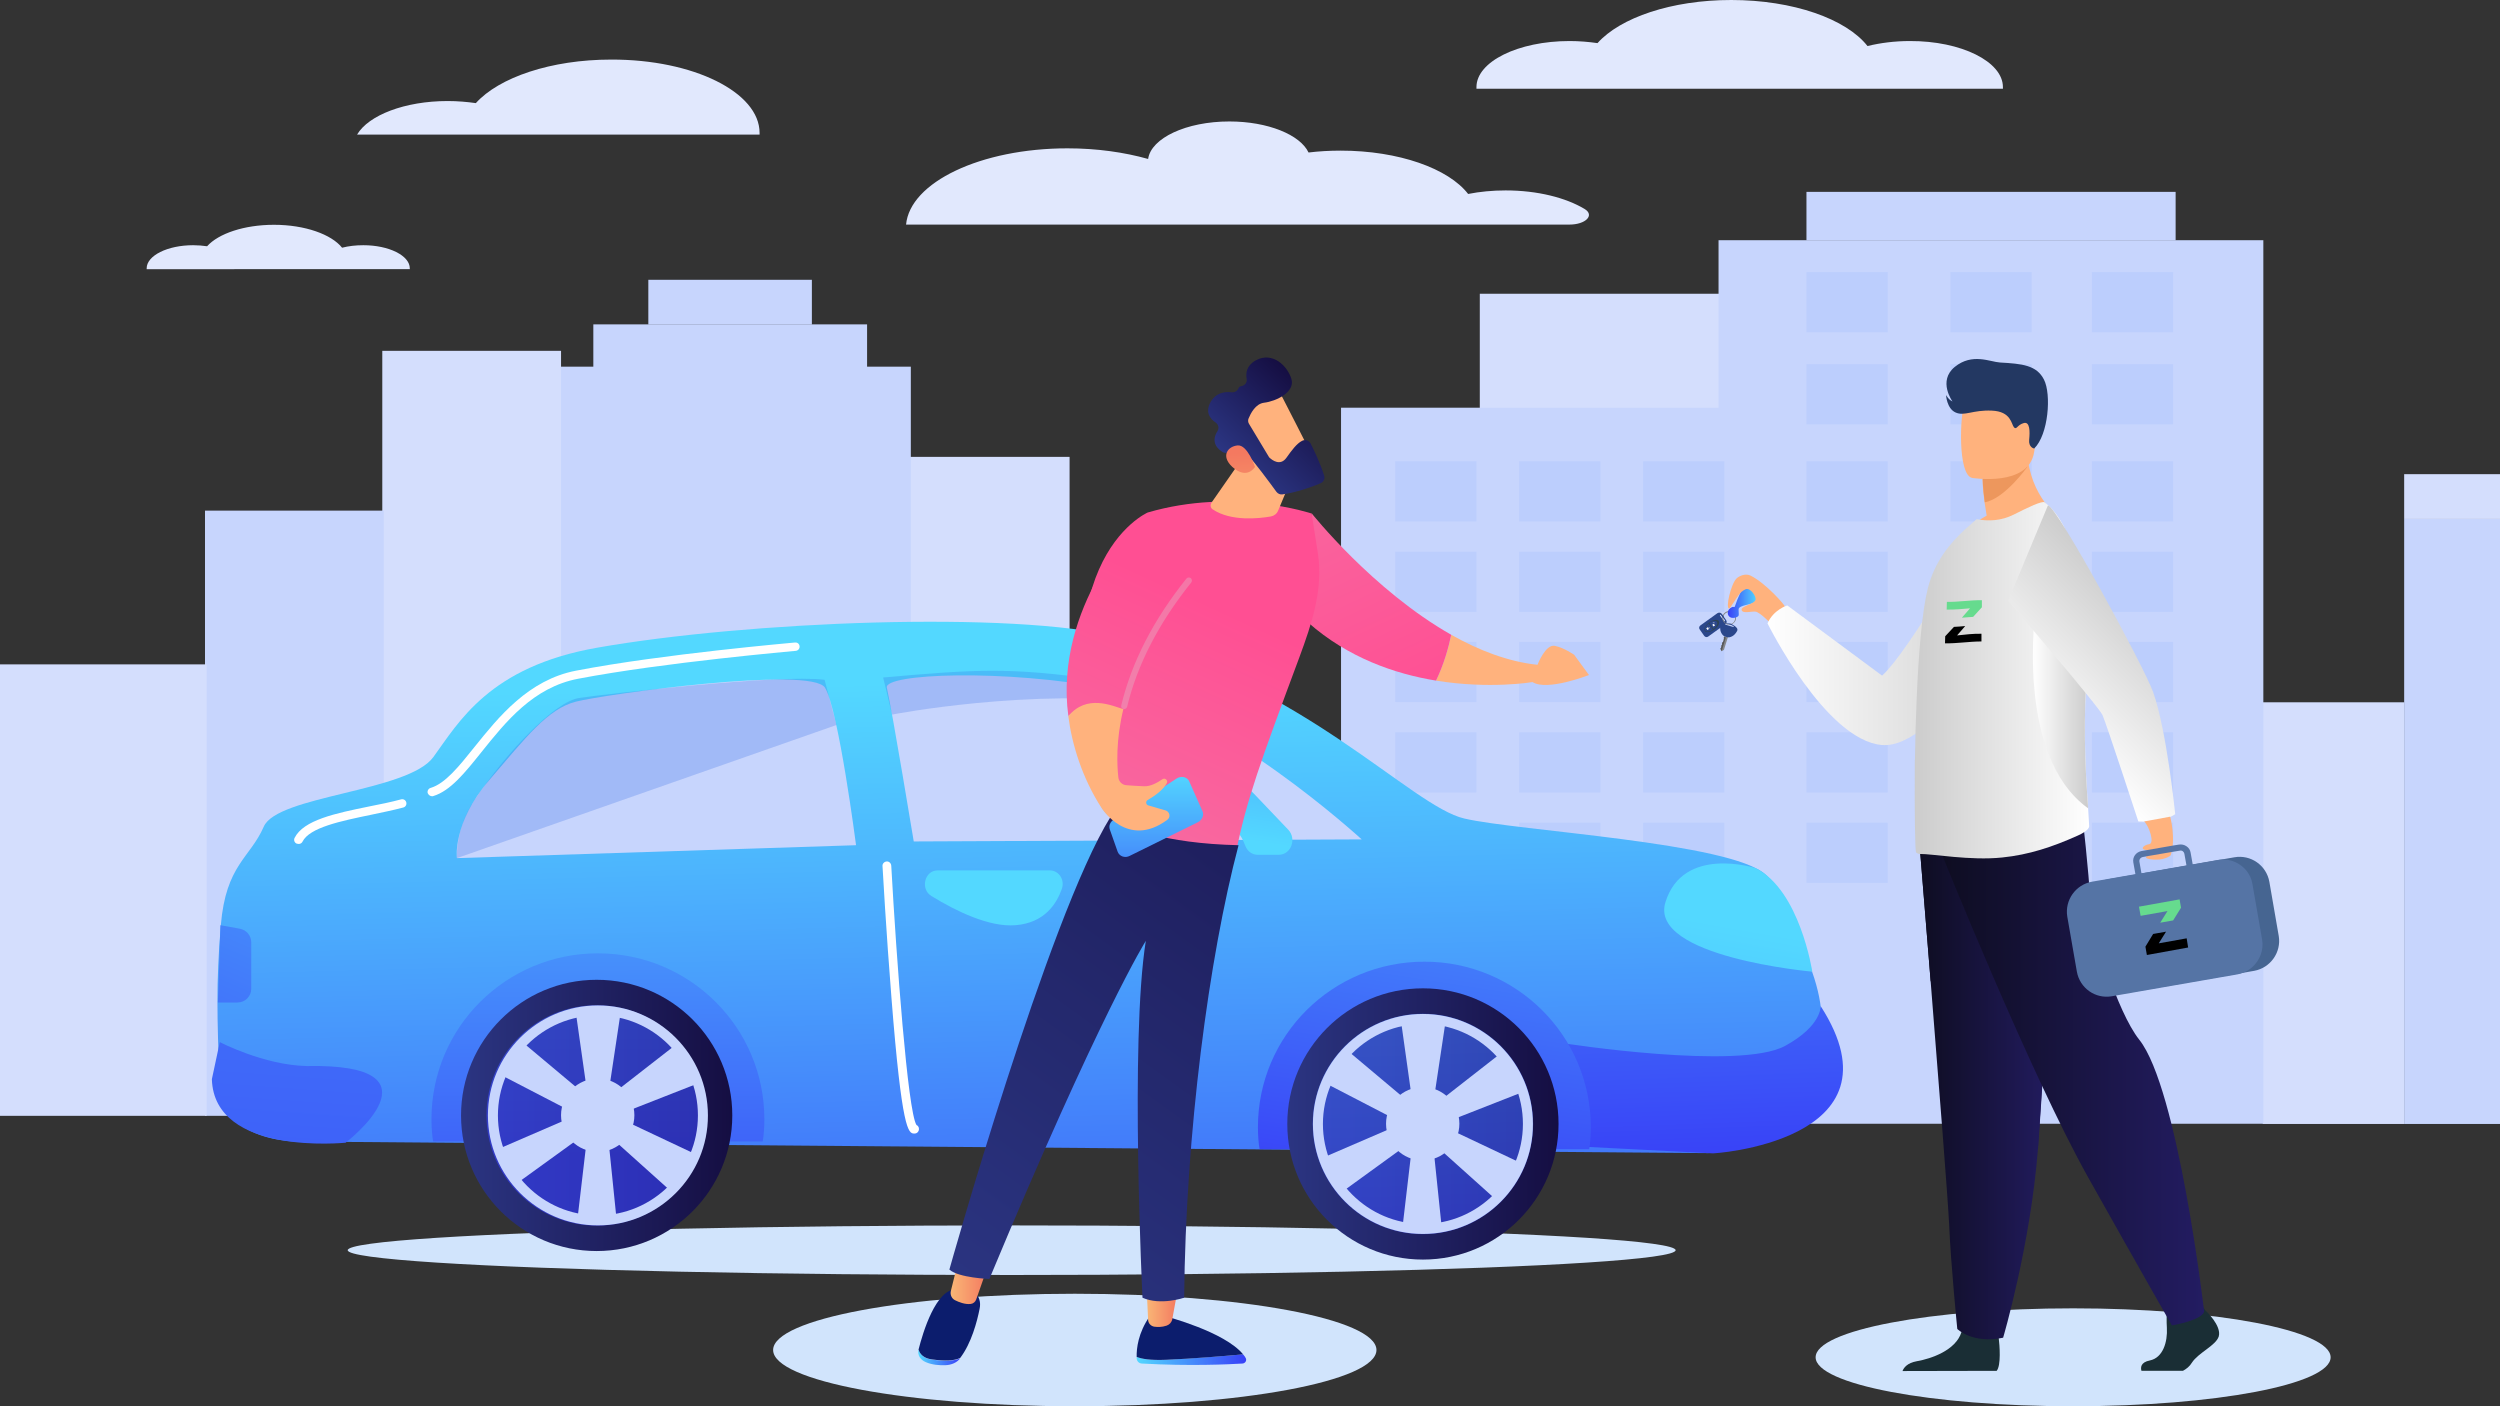 <?xml version="1.0" encoding="utf-8"?>
<!-- Generator: Adobe Illustrator 23.0.5, SVG Export Plug-In . SVG Version: 6.00 Build 0)  -->
<svg version="1.1" id="Layer_1" xmlns="http://www.w3.org/2000/svg" xmlns:xlink="http://www.w3.org/1999/xlink" x="0px" y="0px"
	 viewBox="0 0 1200 675" style="enable-background:new 0 0 1200 675;" xml:space="preserve">
<rect x="0" y="0" width="1200" height="675" fill="#333333" stroke="none"/>
<style type="text/css">
	.st0{fill:#D5E7F7;}
	.st1{fill:#C4D9ED;}
	.st2{fill:#ADC9E0;}
	.st3{fill:#1C2948;}
	.st4{fill:#163560;}
	.st5{fill:#739AF0;}
	.st6{fill:url(#SVGID_1_);}
	.st7{fill:url(#SVGID_2_);}
	.st8{fill:#4A82D3;}
	.st9{fill:#2D3A62;}
	.st10{fill:#98BDF4;}
	.st11{fill:#2B478B;}
	.st12{fill:#233862;}
	.st13{fill:#AB7041;}
	.st14{fill:#9C5F33;}
	.st15{fill:url(#SVGID_3_);}
	.st16{fill:url(#SVGID_4_);}
	.st17{fill:url(#SVGID_5_);}
	.st18{fill:#6793E7;}
	.st19{fill:url(#SVGID_6_);}
	.st20{fill:#1F3341;}
	.st21{fill:#2D4454;}
	.st22{fill:#122633;}
	.st23{fill:#FFFFFF;}
	.st24{fill:#85878A;}
	.st25{fill:#555658;}
	.st26{fill:#808184;}
	.st27{fill:url(#SVGID_7_);}
	.st28{fill:#1A2E35;}
	.st29{fill:url(#SVGID_8_);}
	.st30{fill:url(#SVGID_9_);}
	.st31{fill:url(#SVGID_10_);}
	.st32{fill:#FFB27D;}
	.st33{fill:url(#SVGID_11_);}
	.st34{fill:#ED975D;}
	.st35{fill:url(#SVGID_12_);}
	.st36{fill:url(#SVGID_13_);}
	.st37{fill:url(#SVGID_14_);}
	.st38{fill:#466591;}
	.st39{fill:#5574A5;}
	.st40{fill:#66DB8E;}
	.st41{fill:#E9F4FF;}
	.st42{opacity:0.5;}
	.st43{fill:#A8CCFF;}
	.st44{fill:#FF912B;}
	.st45{fill:#1B294B;}
	.st46{fill:#145DEF;}
	.st47{fill:#2A3967;}
	.st48{fill:#D1E4FC;}
	.st49{fill:#25468F;}
	.st50{fill:#CDE3FF;}
	.st51{fill:#A5D2FF;}
	.st52{fill:#214D9A;}
	.st53{fill:#C8DFFD;}
	.st54{fill:#7798F8;}
	.st55{fill:#DAE6FF;}
	.st56{fill:#FFAE73;}
	.st57{fill:#1E3865;}
	.st58{fill:url(#SVGID_15_);}
	.st59{fill:url(#SVGID_16_);}
	.st60{fill:url(#SVGID_17_);}
	.st61{fill:#F9924F;}
	.st62{fill:url(#SVGID_18_);}
	.st63{fill:url(#SVGID_19_);}
	.st64{fill:url(#SVGID_20_);}
	.st65{fill:#2D3554;}
	.st66{opacity:0.4;}
	.st67{fill-rule:evenodd;clip-rule:evenodd;fill:#DEECFC;}
	.st68{fill-rule:evenodd;clip-rule:evenodd;fill:#455563;}
	.st69{fill-rule:evenodd;clip-rule:evenodd;fill:#566578;}
	.st70{fill-rule:evenodd;clip-rule:evenodd;fill:#AEC6CE;}
	.st71{fill-rule:evenodd;clip-rule:evenodd;fill:#91B1BD;}
	.st72{fill-rule:evenodd;clip-rule:evenodd;fill:#EAEEF0;}
	.st73{fill-rule:evenodd;clip-rule:evenodd;fill:#D3E1E7;}
	.st74{fill-rule:evenodd;clip-rule:evenodd;fill:#1483EF;}
	.st75{fill-rule:evenodd;clip-rule:evenodd;fill:#145DEF;}
	.st76{fill-rule:evenodd;clip-rule:evenodd;fill:#47A4AD;}
	.st77{fill-rule:evenodd;clip-rule:evenodd;fill:#EDE5D4;}
	.st78{fill-rule:evenodd;clip-rule:evenodd;fill:#FFFFFF;}
	.st79{fill-rule:evenodd;clip-rule:evenodd;fill:#C8DBE3;}
	.st80{fill-rule:evenodd;clip-rule:evenodd;fill:#145DC3;}
	.st81{fill-rule:evenodd;clip-rule:evenodd;fill:#D9D8D4;}
	.st82{fill-rule:evenodd;clip-rule:evenodd;fill:#E4EBED;}
	.st83{fill-rule:evenodd;clip-rule:evenodd;fill:#6EB7BF;}
	.st84{fill:#1483EF;}
	.st85{fill:#BACFE2;}
	.st86{fill-rule:evenodd;clip-rule:evenodd;fill:#EE9C94;}
	.st87{fill-rule:evenodd;clip-rule:evenodd;fill:#F9BCAF;}
	.st88{fill-rule:evenodd;clip-rule:evenodd;fill:#F6A399;}
	.st89{fill-rule:evenodd;clip-rule:evenodd;fill:#2F1210;}
	.st90{fill-rule:evenodd;clip-rule:evenodd;fill:#ED7660;}
	.st91{fill-rule:evenodd;clip-rule:evenodd;fill:#D33727;}
	.st92{fill-rule:evenodd;clip-rule:evenodd;fill:#A72423;}
	.st93{fill-rule:evenodd;clip-rule:evenodd;fill:#EEB51D;}
	.st94{fill-rule:evenodd;clip-rule:evenodd;fill:#E9938B;}
	.st95{fill-rule:evenodd;clip-rule:evenodd;fill:#2C6F9A;}
	.st96{fill-rule:evenodd;clip-rule:evenodd;fill:#3E7FA9;}
	.st97{fill-rule:evenodd;clip-rule:evenodd;fill:#59C6DB;}
	.st98{fill-rule:evenodd;clip-rule:evenodd;fill:#609DD4;}
	.st99{fill-rule:evenodd;clip-rule:evenodd;fill:#4685B9;}
	.st100{fill-rule:evenodd;clip-rule:evenodd;fill:#CCA440;}
	.st101{fill-rule:evenodd;clip-rule:evenodd;fill:#CC4B27;}
	.st102{fill-rule:evenodd;clip-rule:evenodd;fill:#F3763E;}
	.st103{fill-rule:evenodd;clip-rule:evenodd;fill:#E08077;}
	.st104{fill-rule:evenodd;clip-rule:evenodd;fill:#4F96D1;}
	.st105{fill-rule:evenodd;clip-rule:evenodd;fill:#DFB847;}
	.st106{fill-rule:evenodd;clip-rule:evenodd;fill:#CA2E27;}
	.st107{fill-rule:evenodd;clip-rule:evenodd;fill:#0B0E10;}
	.st108{fill-rule:evenodd;clip-rule:evenodd;fill:#5E5E5E;}
	.st109{fill-rule:evenodd;clip-rule:evenodd;fill:#1B2729;}
	.st110{fill-rule:evenodd;clip-rule:evenodd;fill:#232E30;}
	.st111{fill-rule:evenodd;clip-rule:evenodd;fill:#D4D2D1;}
	.st112{fill-rule:evenodd;clip-rule:evenodd;fill:#F3E8E7;}
	.st113{fill-rule:evenodd;clip-rule:evenodd;fill:#2B3A3A;}
	.st114{fill-rule:evenodd;clip-rule:evenodd;fill:#A29899;}
	.st115{fill:#331410;}
	.st116{fill:#ED7660;}
	.st117{fill-rule:evenodd;clip-rule:evenodd;fill:#3B150E;}
	.st118{fill-rule:evenodd;clip-rule:evenodd;fill:#543119;}
	.st119{fill-rule:evenodd;clip-rule:evenodd;fill:#2A2B2B;}
	.st120{opacity:0.1;}
	.st121{fill:#DFEDFF;}
	.st122{fill:#F6FBFF;}
	.st123{fill:#161616;}
	.st124{fill:#3F4040;}
	.st125{fill:#383838;}
	.st126{fill:#DAD9DA;}
	.st127{fill:#333333;}
	.st128{fill:#C7D5FD;}
	.st129{fill:#A2C1F4;}
	.st130{fill:#7B2718;}
	.st131{fill:#E5E5E4;}
	.st132{fill:#712418;}
	.st133{fill:url(#SVGID_21_);}
	.st134{fill:url(#SVGID_22_);}
	.st135{fill:url(#SVGID_23_);}
	.st136{fill:#FABFA4;}
	.st137{fill:#F4E5CD;}
	.st138{fill:#C78976;}
	.st139{fill:#2A2B2A;}
	.st140{fill:url(#SVGID_24_);}
	.st141{fill:url(#SVGID_25_);}
	.st142{fill:url(#SVGID_26_);}
	.st143{fill:url(#SVGID_27_);}
	.st144{fill:url(#SVGID_28_);}
	.st145{fill:url(#SVGID_29_);}
	.st146{fill:url(#SVGID_30_);}
	.st147{fill:url(#SVGID_31_);}
	.st148{fill:url(#SVGID_32_);}
	.st149{fill:url(#SVGID_33_);}
	.st150{fill:url(#SVGID_34_);}
	.st151{fill:url(#SVGID_35_);}
	.st152{fill:url(#SVGID_36_);}
	.st153{fill:#D4DEFD;}
	.st154{fill:#BCCEFD;}
	.st155{fill:#E1E8FD;}
	.st156{fill:url(#SVGID_37_);}
	.st157{fill:url(#SVGID_38_);}
	.st158{fill:url(#SVGID_39_);}
	.st159{opacity:0.25;fill:url(#SVGID_40_);}
	.st160{opacity:0.25;fill:url(#SVGID_41_);}
	.st161{fill:url(#SVGID_42_);}
	.st162{fill:url(#SVGID_43_);}
	.st163{fill:url(#SVGID_44_);}
	.st164{opacity:0.61;fill:url(#SVGID_45_);}
	.st165{fill:url(#SVGID_46_);}
	.st166{fill:url(#SVGID_47_);}
	.st167{opacity:0.61;fill:url(#SVGID_48_);}
	.st168{fill:url(#SVGID_49_);}
	.st169{fill:url(#SVGID_50_);}
	.st170{fill:url(#SVGID_51_);}
	.st171{fill:url(#SVGID_52_);}
	.st172{fill:url(#SVGID_53_);}
	.st173{fill:url(#SVGID_54_);}
	.st174{fill:url(#SVGID_55_);}
	.st175{fill:url(#SVGID_56_);}
	.st176{fill:#0C1D6D;}
	.st177{fill:url(#SVGID_57_);}
	.st178{fill:url(#SVGID_58_);}
	.st179{fill:url(#SVGID_59_);}
	.st180{fill:url(#SVGID_60_);}
	.st181{fill:url(#SVGID_61_);}
	.st182{fill:url(#SVGID_62_);}
	.st183{fill:url(#SVGID_63_);}
	.st184{fill:url(#SVGID_64_);}
	.st185{fill:url(#SVGID_65_);}
	.st186{fill:url(#SVGID_66_);}
	.st187{fill:url(#SVGID_67_);}
	.st188{fill:url(#SVGID_68_);}
	.st189{fill:url(#SVGID_69_);}
	.st190{fill:url(#SVGID_70_);}
	.st191{fill:url(#SVGID_71_);}
</style>
<g>
	<ellipse class="st48" cx="485.6" cy="600.1" rx="318.7" ry="11.9"/>
	<g>
		<rect x="356.5" y="219.3" class="st153" width="156.9" height="316.3"/>
		<g>
			<rect x="263.7" y="176" class="st128" width="173.5" height="359.6"/>
			<rect x="284.8" y="155.7" class="st128" width="131.4" height="21.5"/>
			<rect x="311.2" y="134.3" class="st128" width="78.5" height="21.5"/>
		</g>
		<rect x="183.5" y="168.4" class="st153" width="85.8" height="367.1"/>
		<rect x="98.4" y="245.1" class="st128" width="85.8" height="290.5"/>
		<rect x="0" y="318.9" class="st153" width="99.2" height="216.7"/>
		<g>
			<rect x="710.3" y="141" class="st153" width="207.8" height="375.9"/>
			<rect x="1086.1" y="337.1" class="st153" width="68" height="202.4"/>
			<rect x="1154" y="249.1" class="st128" width="46" height="290.4"/>
			<rect x="643.7" y="195.7" class="st128" width="186.9" height="343.8"/>
			<rect x="824.9" y="115.3" class="st128" width="261.5" height="424.1"/>
			<g>
				<g>
					<rect x="669.7" y="221.4" class="st154" width="39" height="28.9"/>
					<rect x="729.2" y="221.4" class="st154" width="39" height="28.9"/>
					<rect x="788.7" y="221.4" class="st154" width="39" height="28.9"/>
				</g>
				<g>
					<rect x="669.7" y="264.8" class="st154" width="39" height="28.9"/>
					<rect x="729.2" y="264.8" class="st154" width="39" height="28.9"/>
					<rect x="788.7" y="264.8" class="st154" width="39" height="28.9"/>
				</g>
				<g>
					<rect x="669.7" y="308.1" class="st154" width="39" height="28.9"/>
					<rect x="729.2" y="308.1" class="st154" width="39" height="28.9"/>
					<rect x="788.7" y="308.1" class="st154" width="39" height="28.9"/>
				</g>
				<g>
					<rect x="669.7" y="351.5" class="st154" width="39" height="28.9"/>
					<rect x="729.2" y="351.5" class="st154" width="39" height="28.9"/>
					<rect x="788.7" y="351.5" class="st154" width="39" height="28.9"/>
				</g>
				<g>
					<rect x="669.7" y="394.9" class="st154" width="39" height="28.9"/>
					<rect x="729.2" y="394.9" class="st154" width="39" height="28.9"/>
					<rect x="788.7" y="394.9" class="st154" width="39" height="28.9"/>
				</g>
			</g>
			<g>
				<g>
					<rect x="867.1" y="221.4" class="st154" width="39" height="28.9"/>
					<rect x="936.2" y="221.4" class="st154" width="39" height="28.9"/>
					<rect x="1004.1" y="221.4" class="st154" width="39" height="28.9"/>
				</g>
				<g>
					<rect x="867.1" y="174.8" class="st154" width="39" height="28.9"/>
					<rect x="936.2" y="174.8" class="st154" width="39" height="28.9"/>
					<rect x="1004.1" y="174.8" class="st154" width="39" height="28.9"/>
				</g>
				<g>
					<rect x="867.1" y="130.6" class="st154" width="39" height="28.9"/>
					<rect x="936.2" y="130.6" class="st154" width="39" height="28.9"/>
					<rect x="1004.1" y="130.6" class="st154" width="39" height="28.9"/>
				</g>
				<g>
					<rect x="867.1" y="264.8" class="st154" width="39" height="28.9"/>
					<rect x="936.2" y="264.8" class="st154" width="39" height="28.9"/>
					<rect x="1004.1" y="264.8" class="st154" width="39" height="28.9"/>
				</g>
				<g>
					<rect x="867.1" y="308.1" class="st154" width="39" height="28.9"/>
					<rect x="936.2" y="308.1" class="st154" width="39" height="28.9"/>
					<rect x="1004.1" y="308.1" class="st154" width="39" height="28.9"/>
				</g>
				<g>
					<rect x="867.1" y="351.5" class="st154" width="39" height="28.9"/>
					<rect x="936.2" y="351.5" class="st154" width="39" height="28.9"/>
					<rect x="1004.1" y="351.5" class="st154" width="39" height="28.9"/>
				</g>
				<g>
					<rect x="867.1" y="394.9" class="st154" width="39" height="28.9"/>
					<rect x="936.2" y="394.9" class="st154" width="39" height="28.9"/>
					<rect x="1004.1" y="394.9" class="st154" width="39" height="28.9"/>
				</g>
			</g>
			<rect x="1154" y="227.6" class="st153" width="46" height="21.5"/>
			<rect x="867.1" y="92.1" class="st128" width="177.2" height="23.3"/>
		</g>
		<path class="st155" d="M434.9,107.9c1.8-20.4,35.9-36.7,77.5-36.7c14.1,0,27.3,1.9,38.7,5.1l0,0c1.4-10,18.3-18,39-18
			c18.5,0,34,6.4,38,14.9l0,0c4.9-0.6,10.1-0.9,15.4-0.9c27.9,0,51.8,8.6,61.2,20.8c5.6-1.1,11.6-1.7,18-1.7
			c15.3,0,28.9,3.5,37.9,8.9c5,3,0.5,7.5-7.3,7.5H434.9z"/>
		<path class="st155" d="M364.6,63.8c0,0.3,0,0.6,0,0.8H171.4c5.5-9.3,22.9-16.1,43.5-16.1c4.7,0,9.3,0.4,13.5,1
			c11.1-12.3,36-20.9,65-20.9C332.8,28.5,364.6,44.3,364.6,63.8z"/>
		<path class="st155" d="M196.7,128.8c0,0.1,0,0.3,0,0.4H70.4c0-0.1,0-0.3,0-0.4c0-6.1,10-11.1,22.3-11.1c2.3,0,4.6,0.2,6.7,0.5
			c5.5-6.1,17.8-10.3,32.1-10.3c14.9,0,27.6,4.6,32.7,11c3.1-0.8,6.5-1.2,10.2-1.2C186.7,117.7,196.7,122.7,196.7,128.8z"/>
		<path class="st155" d="M961.4,41.8c0,0.3,0,0.6,0,0.8H708.7c0-0.3,0-0.6,0-0.8c0-12.2,20-22.1,44.7-22.1c4.7,0,9.2,0.4,13.4,1
			C777.7,8.5,802.3,0,831,0c29.7,0,55.2,9.1,65.4,22.1c6.1-1.5,13-2.4,20.3-2.4C941.4,19.6,961.4,29.6,961.4,41.8z"/>
	</g>
	<g>
		<g>
			<g>
				<linearGradient id="SVGID_1_" gradientUnits="userSpaceOnUse" x1="485.349" y1="326.386" x2="494.772" y2="699.516">
					<stop  offset="0" style="stop-color:#53D8FF"/>
					<stop  offset="1" style="stop-color:#3840F7"/>
				</linearGradient>
				<path class="st6" d="M537.1,305.8c88.4,22.1,140.2,81.2,165.8,87.1c25.6,6,128,11.4,144.7,27c16.7,15.5,0.7,26.5,22.2,46.5
					c23.8,67-49.8,87.1-49.8,87.1L151.4,548c0,0-45.1,4.1-46.1-28.2c-1-32.2-1.7-46.7,0.7-75.7c2.4-29,14.1-32.3,20.6-47.3
					c6.5-15,69.2-16.7,81.4-33.4c12.2-16.7,26.8-43.4,78.6-52.5C358.1,298.3,485.9,293,537.1,305.8z"/>
				<linearGradient id="SVGID_2_" gradientUnits="userSpaceOnUse" x1="190.153" y1="-137.424" x2="126.331" y2="746.514">
					<stop  offset="0" style="stop-color:#53D8FF"/>
					<stop  offset="1" style="stop-color:#3840F7"/>
				</linearGradient>
				<path class="st7" d="M101.7,518c1.1,37,63.9,30.5,64.2,30.5c0,0,49.9-38.2-18.8-36.8c-20.6-0.5-41.6-11.5-41.6-11.5L101.7,518z"
					/>
				<linearGradient id="SVGID_3_" gradientUnits="userSpaceOnUse" x1="805.734" y1="222.592" x2="818.453" y2="560.372">
					<stop  offset="0" style="stop-color:#53D8FF"/>
					<stop  offset="1" style="stop-color:#3840F7"/>
				</linearGradient>
				<path class="st15" d="M873.9,482.9c0,0,0.7,9.4-17,19.1c-21.9,12-106.8-1.3-106.8-1.3v49.2l71.8,3.7
					C820.2,554,916.1,548.4,873.9,482.9z"/>
				<path class="st128" d="M219.3,411.9c0,0-2.2-16.8,15.5-37.4c17.7-20.6,28-34.2,41.6-37.7c13.6-3.5,113-17.3,119.6-6.7
					c6.5,10.6,14.9,75.6,14.9,75.6L219.3,411.9z"/>
				
					<linearGradient id="SVGID_4_" gradientUnits="userSpaceOnUse" x1="-3911.709" y1="-1276.903" x2="-4068.05" y2="-814.263" gradientTransform="matrix(0.999 -3.670000e-02 3.670000e-02 0.999 4618.093 325.679)">
					<stop  offset="0" style="stop-color:#5AB6FF"/>
					<stop  offset="1" style="stop-color:#2F68E3"/>
				</linearGradient>
				<path style="opacity:0.25;fill:url(#SVGID_4_);" d="M278.2,335c11.1-1.7,95.7-11.5,117.6-8.7l5.7,21.7l-182.2,63.9
					c0,0-0.9-13.8,8.2-27.5C242.7,361.5,266.5,336.4,278.2,335z"/>
				<path class="st128" d="M425.7,330.1c2.8,12.6,12.9,73.8,12.9,73.8l215-1c0,0-67.8-62.3-119.9-72.1
					C481.6,320.8,423.9,323.4,425.7,330.1z"/>
				
					<linearGradient id="SVGID_5_" gradientUnits="userSpaceOnUse" x1="-3760.686" y1="-1225.867" x2="-3917.026" y2="-763.229" gradientTransform="matrix(0.999 -3.670000e-02 3.670000e-02 0.999 4618.093 325.679)">
					<stop  offset="0" style="stop-color:#5AB6FF"/>
					<stop  offset="1" style="stop-color:#2F68E3"/>
				</linearGradient>
				<path style="opacity:0.25;fill:url(#SVGID_5_);" d="M526.4,326.1c-42.4-5.9-58-4.8-102.5-0.9l4.3,17.8c0,0,66.2-13,127.9-5.5
					C556.1,337.5,540.2,328,526.4,326.1z"/>
				<linearGradient id="SVGID_6_" gradientUnits="userSpaceOnUse" x1="835.349" y1="445.033" x2="759.03" y2="874.678">
					<stop  offset="0" style="stop-color:#53D8FF"/>
					<stop  offset="1" style="stop-color:#3840F7"/>
				</linearGradient>
				<path class="st19" d="M842.7,416.7c0,0-34.8-11.2-43.3,16.4c-8.1,26.3,70.5,33.3,70.5,33.3S864,427.4,842.7,416.7z"/>
				<path class="st23" d="M207.4,382.2c0.2,0,0.4,0,0.6-0.1c8.2-2.5,15.1-11.1,23.1-21.1c11.7-14.6,24.9-31.1,46.4-35.2
					c41.3-7.9,103.9-13.3,104.5-13.4c1.1-0.1,1.9-1.1,1.8-2.2c-0.1-1.1-1-1.9-2.2-1.8c-0.6,0.1-63.5,5.5-105,13.5
					c-23,4.4-37.3,22.3-48.8,36.6c-7.6,9.5-14.1,17.6-21.1,19.7c-1.1,0.3-1.7,1.5-1.4,2.5C205.7,381.6,206.5,382.2,207.4,382.2z"/>
				<path class="st23" d="M143.4,405.1c0.7,0,1.5-0.4,1.8-1.1c3.4-6.8,18.4-9.9,32.9-12.9c5.2-1.1,10.6-2.2,15.5-3.5
					c1.1-0.3,1.7-1.4,1.4-2.5c-0.3-1.1-1.4-1.7-2.5-1.4c-4.8,1.3-10.2,2.4-15.3,3.4c-16.2,3.3-31.5,6.5-35.8,15.1
					c-0.5,1-0.1,2.2,0.9,2.7C142.7,405,143.1,405.1,143.4,405.1z"/>
				<g>
					<path class="st23" d="M438.8,544.1c0.1,0,0.1,0,0.2,0c1.2,0,2.1-1,2.1-2.2c0-0.9-0.5-1.6-1.2-1.9c-4.2-6.7-9.6-79.6-12.1-124.5
						c-0.1-1.2-1.1-2.1-2.2-2c-1.2,0.1-2.1,1.1-2,2.2c0,0.3,1.8,32,4.3,63.3C432.9,542.6,436,544.1,438.8,544.1z"/>
				</g>
				<linearGradient id="SVGID_7_" gradientUnits="userSpaceOnUse" x1="286.487" y1="309.261" x2="287.21" y2="624.554">
					<stop  offset="0" style="stop-color:#53D8FF"/>
					<stop  offset="1" style="stop-color:#3840F7"/>
				</linearGradient>
				<path class="st27" d="M366.1,547.9c0.5-2.8,0.8-6.9,0.8-10.6c0-44.1-35.8-79.7-79.9-79.7s-79.9,35.5-79.9,79.7
					c0,3.7,0.3,7.8,0.8,10.6H366.1z"/>
				<g>
					<linearGradient id="SVGID_8_" gradientUnits="userSpaceOnUse" x1="221.3" y1="535.352" x2="351.48" y2="535.352">
						<stop  offset="0" style="stop-color:#2B3582"/>
						<stop  offset="1" style="stop-color:#150E42"/>
					</linearGradient>
					<circle class="st29" cx="286.4" cy="535.4" r="65.1"/>
					<linearGradient id="SVGID_9_" gradientUnits="userSpaceOnUse" x1="286.39" y1="97.364" x2="286.39" y2="555.343">
						<stop  offset="0" style="stop-color:#53D8FF"/>
						<stop  offset="1" style="stop-color:#3840F7"/>
					</linearGradient>
					<circle style="opacity:0.61;fill:url(#SVGID_9_);" cx="286.4" cy="535.4" r="52.9"/>
				</g>
				<linearGradient id="SVGID_10_" gradientUnits="userSpaceOnUse" x1="724.897" y1="275.225" x2="677.784" y2="578.63">
					<stop  offset="0" style="stop-color:#53D8FF"/>
					<stop  offset="1" style="stop-color:#3840F7"/>
				</linearGradient>
				<path class="st31" d="M762.8,551.6c0.5-2.8,0.8-6.7,0.8-10.4c0-44.1-35.8-79.6-79.9-79.6s-79.9,35.4-79.9,79.5
					c0,3.7,0.3,7.7,0.8,10.5H762.8z"/>
				<g>
					<linearGradient id="SVGID_11_" gradientUnits="userSpaceOnUse" x1="617.943" y1="539.486" x2="748.123" y2="539.486">
						<stop  offset="0" style="stop-color:#2B3582"/>
						<stop  offset="1" style="stop-color:#150E42"/>
					</linearGradient>
					<circle class="st33" cx="683" cy="539.5" r="65.1"/>
					<linearGradient id="SVGID_12_" gradientUnits="userSpaceOnUse" x1="670.814" y1="177.508" x2="685.89" y2="624.134">
						<stop  offset="0" style="stop-color:#53D8FF"/>
						<stop  offset="1" style="stop-color:#3840F7"/>
					</linearGradient>
					<circle style="opacity:0.61;fill:url(#SVGID_12_);" cx="683" cy="539.5" r="52.9"/>
				</g>
			</g>
			<linearGradient id="SVGID_13_" gradientUnits="userSpaceOnUse" x1="571.995" y1="399.342" x2="601.674" y2="208.546">
				<stop  offset="0" style="stop-color:#53D8FF"/>
				<stop  offset="1" style="stop-color:#3840F7"/>
			</linearGradient>
			<path class="st36" d="M618.4,398.3l-16.3-17.1c-6.8-7.1-15.4-12-24.7-14l-32.3-7c-8.9-1.9-17.3,4.8-18.3,14.5l-0.2,2.3
				c-1,9.9,6.2,18.5,15.4,18.3l41.6-0.5c5.8-0.1,11.1,3.6,13.4,9.4l0.8,1.9c1,2.6,3.3,4.2,5.9,4.2h10.2
				C619.7,410.2,622.5,402.7,618.4,398.3z"/>
			<linearGradient id="SVGID_14_" gradientUnits="userSpaceOnUse" x1="486.344" y1="364.452" x2="516.023" y2="173.656">
				<stop  offset="0" style="stop-color:#53D8FF"/>
				<stop  offset="1" style="stop-color:#3840F7"/>
			</linearGradient>
			<path class="st37" d="M450,417.8H504c4.2,0,7.2,4.5,5.7,8.8c-2.5,7.2-8.3,16.4-22.3,17.5c-12.6,1-28.4-6.7-40.3-14
				C441.6,426.8,443.8,417.8,450,417.8z"/>
			<linearGradient id="SVGID_15_" gradientUnits="userSpaceOnUse" x1="197.72" y1="262.396" x2="52.614" y2="601.606">
				<stop  offset="0" style="stop-color:#53D8FF"/>
				<stop  offset="1" style="stop-color:#3840F7"/>
			</linearGradient>
			<path class="st58" d="M105.8,444.1l9.4,1.7c3.1,0.6,5.4,3.3,5.4,6.5v22.3c0,3.6-2.9,6.6-6.6,6.6h-9.4L105.8,444.1z"/>
		</g>
		<g>
			<g>
				<path class="st128" d="M287,588.2c-29.1,0-52.8-23.7-52.8-52.8c0-29.1,23.7-52.8,52.8-52.8c29.1,0,52.8,23.7,52.8,52.8
					C339.9,564.5,316.1,588.2,287,588.2z M287,487.4c-26.4,0-48,21.5-48,48c0,26.4,21.5,48,48,48c26.4,0,48-21.5,48-48
					C335,508.9,313.5,487.4,287,487.4z"/>
			</g>
			<g>
				<g>
					<polygon class="st128" points="296,585.8 277.1,585.8 283.2,533.9 276.2,484.6 297.9,486 290.7,533.9 					"/>
				</g>
				<g>
					<polygon class="st128" points="247.7,568.3 238.3,551.9 286.2,531.2 325.5,500.6 335.1,520 290,537.7 					"/>
				</g>
				<g>
					<polygon class="st128" points="240.1,515.8 250.5,500 290.6,533.6 335.5,554.8 322.5,572.2 286.4,539.8 					"/>
				</g>
				<path class="st128" d="M269.3,535.3c0-9.7,7.9-17.6,17.6-17.6c9.7,0,17.6,7.9,17.6,17.6s-7.9,17.6-17.6,17.6
					C277.2,552.9,269.3,545,269.3,535.3z"/>
			</g>
		</g>
		<g>
			<g>
				<path class="st128" d="M683,592.3c-29.1,0-52.8-23.7-52.8-52.8c0-29.1,23.7-52.8,52.8-52.8c29.1,0,52.8,23.7,52.8,52.8
					C735.9,568.6,712.2,592.3,683,592.3z M683,491.5c-26.4,0-48,21.5-48,48c0,26.4,21.5,48,48,48c26.4,0,48-21.5,48-48
					C731,513,709.5,491.5,683,491.5z"/>
			</g>
			<g>
				<g>
					<polygon class="st128" points="692.1,589.9 673.1,589.9 679.2,538 672.3,488.8 693.9,490.1 686.7,538 					"/>
				</g>
				<g>
					<polygon class="st128" points="643.8,572.4 634.3,556 682.3,535.3 721.5,504.7 731.1,524.1 686,541.8 					"/>
				</g>
				<g>
					<polygon class="st128" points="636.2,519.9 646.6,504.1 686.6,537.7 731.6,559 718.6,576.3 682.5,543.9 					"/>
				</g>
				<path class="st128" d="M665.3,539.4c0-9.7,7.9-17.6,17.6-17.6c9.7,0,17.6,7.9,17.6,17.6s-7.9,17.6-17.6,17.6
					C673.2,557,665.3,549.1,665.3,539.4z"/>
			</g>
		</g>
	</g>
	<g>
		<ellipse class="st48" cx="515.9" cy="648" rx="144.8" ry="27"/>
		<g>
			<g>
				<path class="st32" d="M738,319.1c0,0,3.8-10,8.3-9.1c4.4,0.9,9.3,4.3,9.3,4.3l7.1,9.7c0,0-20,7.9-27.1,3.4
					c0,0-20.5,3.5-46.3-0.7c3.7-7.9,6-15.8,7.3-22C709.7,312.1,723.8,317.6,738,319.1z"/>
				
					<linearGradient id="SVGID_16_" gradientUnits="userSpaceOnUse" x1="-1789.838" y1="339.195" x2="-1628.958" y2="-1.762" gradientTransform="matrix(-1 0 0 1 -1109.892 0)">
					<stop  offset="0" style="stop-color:#FF4F93"/>
					<stop  offset="1" style="stop-color:#EA99B8"/>
				</linearGradient>
				<path class="st59" d="M629.6,246.4c0,0,29.3,36.9,67,58.3c-1.3,6.1-3.5,14.1-7.3,22c-19.6-3.2-42.2-10.9-61.4-27.9L629.6,246.4z
					"/>
			</g>
			
				<linearGradient id="SVGID_17_" gradientUnits="userSpaceOnUse" x1="-1693.642" y1="290.663" x2="-1554.701" y2="592.313" gradientTransform="matrix(-1 0 0 1 -1109.892 0)">
				<stop  offset="0" style="stop-color:#FF4F93"/>
				<stop  offset="1" style="stop-color:#EA99B8"/>
			</linearGradient>
			<path class="st60" d="M593,410.1c5.7-27.2,11.5-43,30.7-94.6c6-16.2,11.5-32.7,8.9-49.8l-3-19.2c0,0-37.3-12.6-78.7-0.5
				c0,0-56.4,24.5-18.1,145.6C550.1,410.8,570.3,416.3,593,410.1z"/>
			<path class="st32" d="M623.2,221.9l-9.7,23.2c-0.6,1.5-1.9,2.5-3.5,2.8c-5.6,1-19.1,2.5-27.9-3.4c-1.1-0.7-1.3-2.1-0.6-3.2
				l17.9-25.7L623.2,221.9z"/>
			<g>
				<path class="st32" d="M613.2,186.3c0.4,0.4,17.1,33.3,17.1,33.3l-19,9.2l-20.5-28.8C590.9,199.9,606.4,179.9,613.2,186.3z"/>
				
					<linearGradient id="SVGID_18_" gradientUnits="userSpaceOnUse" x1="3569.046" y1="5413.599" x2="3619.602" y2="5413.599" gradientTransform="matrix(0.685 -0.728 0.728 0.685 -5792.52 -886.578)">
					<stop  offset="0" style="stop-color:#2B3582"/>
					<stop  offset="1" style="stop-color:#150E42"/>
				</linearGradient>
				<path class="st62" d="M599.5,203.4l9.5,15.8c0.1,0.2,0.3,0.5,0.5,0.6c1.1,1,5,4.1,8-0.1c2.5-3.5,4.9-6.8,7.5-8.1
					c1.5-0.8,3.3-0.2,4.1,1.3c1.6,3.1,4.6,9.4,6.5,15.4c0.5,1.5-0.3,3.1-1.8,3.7c-3.8,1.6-11.4,4.4-18.2,5.3
					c-1.1,0.2-2.2-0.3-2.9-1.2c-2.9-4-11.1-15.1-13.9-17.8c-2.6-2.6-7.4-1.6-9.5-1c-0.8,0.2-1.7,0.1-2.4-0.3
					c-2.2-1.3-6-4.6-2.5-10.1c0.9-1.4,0.4-3.2-0.9-4.1c-2.4-1.6-5.1-4.6-2.6-9.5c2.6-4.9,7.1-5.4,10.2-5c1.4,0.2,2.8-0.6,3.3-1.8
					c0.2-0.6,0.7-1.1,1.6-1.2c1.6-0.3,2.7-1.8,2.4-3.4c-0.5-2.8-0.1-6.4,4.3-8.9c8.2-4.5,15.4,2.8,17.2,9
					c1.8,6.2-7.3,10.6-13.1,11.3c-4.2,0.5-6.5,5.2-7.5,7.6C599,201.6,599,202.6,599.5,203.4z"/>
				
					<linearGradient id="SVGID_19_" gradientUnits="userSpaceOnUse" x1="3539.382" y1="5444.493" x2="3573.329" y2="5409.665" gradientTransform="matrix(0.685 -0.728 0.728 0.685 -5792.52 -886.578)">
					<stop  offset="0" style="stop-color:#F9B776"/>
					<stop  offset="1" style="stop-color:#F47960"/>
				</linearGradient>
				<path class="st63" d="M602.4,224.1c0,0-3.6-10.7-8.3-10.3c-4.7,0.4-8.3,5-2.6,10.3C598.7,230.6,602.4,224.1,602.4,224.1z"/>
			</g>
			<g>
				
					<linearGradient id="SVGID_20_" gradientUnits="userSpaceOnUse" x1="1713.189" y1="652.632" x2="1765.786" y2="652.632" gradientTransform="matrix(1 0 0 1 -1167.609 0)">
					<stop  offset="0" style="stop-color:#53D8FF"/>
					<stop  offset="1" style="stop-color:#3840F7"/>
				</linearGradient>
				<path class="st64" d="M596.7,650.1c-9,0.8-24.6,2-37,2.6c-7.4,0.3-11.7-0.4-14.1-1.4c0,0.3,0,0.5,0,0.8c0.1,1.3,1.1,2.3,2.4,2.4
					c23.3,1.3,41.8,0.4,48.4,0c1.4-0.1,2.2-1.6,1.5-2.7C597.6,651.2,597.2,650.7,596.7,650.1z"/>
				<path class="st176" d="M559.7,652.7c12.3-0.5,28-1.8,37-2.6c-8.9-10.9-37-18.2-37-18.2h-7.9c-5.5,7.9-6.3,15.4-6.2,19.4
					C548,652.3,552.3,653,559.7,652.7z"/>
				
					<linearGradient id="SVGID_21_" gradientUnits="userSpaceOnUse" x1="1718.045" y1="627.932" x2="1732.861" y2="627.932" gradientTransform="matrix(1 0 0 1 -1167.609 0)">
					<stop  offset="0" style="stop-color:#F9B776"/>
					<stop  offset="1" style="stop-color:#F47960"/>
				</linearGradient>
				<path class="st133" d="M550.4,618.9l0.7,14.7c0.1,1.6,1.3,2.9,2.9,3.2c1.6,0.2,3.7,0.3,6-0.5c1.4-0.5,2.4-1.6,2.7-3.1l2.6-14.3
					H550.4z"/>
			</g>
			<g>
				<g>
					
						<linearGradient id="SVGID_22_" gradientUnits="userSpaceOnUse" x1="1608.333" y1="651.498" x2="1628.489" y2="651.498" gradientTransform="matrix(1 0 0 1 -1167.609 0)">
						<stop  offset="0" style="stop-color:#53D8FF"/>
						<stop  offset="1" style="stop-color:#3840F7"/>
					</linearGradient>
					<path class="st134" d="M447.3,652.6c-3.9-0.5-5.7-2.6-6.4-4.7c0,0,0,0,0,0.1c-0.6,2.3,0.8,4.7,3.4,5.8c3.2,1.4,6.7,1.6,9.5,1.5
						c2.9-0.1,5.6-1.3,7.1-3.3l0,0C457.9,653.3,453.8,653.5,447.3,652.6z"/>
					<path class="st176" d="M465.7,618.8h-6.5c-10-0.2-16.2,20.8-18.3,29c0.7,2.2,2.5,4.2,6.4,4.7c6.5,0.9,10.6,0.7,13.6-0.7
						c5.4-7.1,8.1-17.5,9.3-23.5C471.7,621.4,465.7,618.8,465.7,618.8z"/>
				</g>
				
					<linearGradient id="SVGID_23_" gradientUnits="userSpaceOnUse" x1="1623.858" y1="615.582" x2="1641.563" y2="615.582" gradientTransform="matrix(1 0 0 1 -1167.609 0)">
					<stop  offset="0" style="stop-color:#F9B776"/>
					<stop  offset="1" style="stop-color:#F47960"/>
				</linearGradient>
				<path class="st135" d="M460,605.2l-3.6,14.5c-0.4,1.8,0.4,3.6,2,4.4c2,1,4.9,2.1,7.5,1.8c1.2-0.1,2.3-1,2.7-2.2l5.3-15.2
					L460,605.2z"/>
			</g>
			
				<linearGradient id="SVGID_24_" gradientUnits="userSpaceOnUse" x1="-702.893" y1="629.487" x2="-432.716" y2="255.954" gradientTransform="matrix(1 0 0 1 1165.391 0)">
				<stop  offset="0" style="stop-color:#2B3582"/>
				<stop  offset="1" style="stop-color:#150E42"/>
			</linearGradient>
			<path class="st140" d="M455.7,609.4c4.5,4,19.2,4.5,19.2,4.5c53-127.2,75.1-162.3,75.1-162.3c-7.7,48-1.6,171.3-1.6,171.3
				c8.7,3.9,20,0,20,0c0.7-78.6,11.8-163.1,26.1-217.2c-35.8-0.8-55.3-8.6-61.5-13.5C503.1,440.4,455.7,609.4,455.7,609.4z"/>
			
				<linearGradient id="SVGID_25_" gradientUnits="userSpaceOnUse" x1="-3699.346" y1="-537.759" x2="-3776.553" y2="-499.353" gradientTransform="matrix(-0.446 -0.895 -0.895 0.446 -1577.247 -2701.146)">
				<stop  offset="0" style="stop-color:#53D8FF"/>
				<stop  offset="1" style="stop-color:#3840F7"/>
			</linearGradient>
			<path class="st141" d="M568.2,373c1.2,0.3,2.2,1,2.6,2l6.4,14.4c0.9,1.9-0.2,4.3-2.3,5.3l-32.6,16.1c-1.1,0.6-2.4,0.7-3.5,0.3
				c-1.1-0.4-1.9-1.2-2.3-2.2l-3.8-10.8c-0.6-1.7,0.2-3.6,1.9-4.7l30-19.6C565.7,373,567,372.8,568.2,373z"/>
			
				<linearGradient id="SVGID_26_" gradientUnits="userSpaceOnUse" x1="-1659.779" y1="275.065" x2="-1520.837" y2="576.715" gradientTransform="matrix(-1 0 0 1 -1109.892 0)">
				<stop  offset="0" style="stop-color:#FF4F93"/>
				<stop  offset="1" style="stop-color:#EA99B8"/>
			</linearGradient>
			<path class="st142" d="M512.8,343.7c-7-52.7,33.6-93.2,33.6-93.2l24.2,28.2c-18.3,22.9-27.1,43.8-31,60.3
				C534.2,337.4,521.5,335,512.8,343.7z"/>
			
				<linearGradient id="SVGID_27_" gradientUnits="userSpaceOnUse" x1="-1600.453" y1="96.961" x2="-1707.217" y2="447.759" gradientTransform="matrix(-1 0 0 1 -1109.892 0)">
				<stop  offset="0" style="stop-color:#FF4F93"/>
				<stop  offset="1" style="stop-color:#EA99B8"/>
			</linearGradient>
			<path class="st143" d="M539.5,340.4c0.7,0,1.3-0.5,1.5-1.1c4.9-20.3,15.3-40.4,30.8-59.7c0.5-0.6,0.4-1.6-0.2-2.1
				c-0.6-0.5-1.6-0.4-2.1,0.2c-15.8,19.7-26.3,40.1-31.3,60.9c-0.2,0.8,0.3,1.6,1.1,1.8C539.3,340.4,539.4,340.4,539.5,340.4z"/>
			<path class="st32" d="M539.2,340.4c-3.7,15.3-3,27.2-2.4,32.7c0.2,2.1,1.9,3.7,3.9,3.8c2.3,0.2,5.5,0.4,8.4,0.5
				c3.1,0.2,6.6-1.8,8.9-3.4c1.2-0.8,2.7,0.5,2.1,1.8c-1.7,3.4-6.1,6.4-9.2,8.2c-1.1,0.6-0.9,2.3,0.3,2.6l8.3,2.4
				c0.9,0.3,1.6,1,1.8,2c0.2,1-0.2,1.9-1,2.5c-19.1,14.2-31.5-5.6-31.5-5.6c-9.4-14.5-14.3-30.7-16-44.1
				C521.6,333,533.9,338.8,539.2,340.4z"/>
		</g>
	</g>
	<g>
		<ellipse class="st48" cx="995.1" cy="651.5" rx="123.6" ry="23.5"/>
		<g>
			<g>
				<g>
					<g>
						<path class="st11" d="M824.4,294.3l-8.2,5.9c-0.7,0.5-0.8,1.4-0.3,2l2.1,3c0.5,0.7,1.4,0.8,2,0.3l8.2-5.9
							c0.7-0.5,0.8-1.4,0.3-2l-2.1-3C826,294,825.1,293.9,824.4,294.3z M825.7,295.1c0.1-0.1,0.3-0.1,0.4,0.1l1.9,2.6
							c0.1,0.1,0.1,0.3-0.1,0.4s-0.3,0.1-0.4-0.1l-1.9-2.6C825.5,295.4,825.5,295.2,825.7,295.1z"/>
						
							<ellipse transform="matrix(0.813 -0.583 0.583 0.813 -21.324 534.903)" class="st21" cx="821.3" cy="300.6" rx="4.1" ry="2.1"/>
						<g>
							<g>
								<path class="st11" d="M820.5,299.1c-0.1-0.1,0-0.2,0-0.2c1.5-1,3.1-1.1,3.6-0.4c0.6,0.8-0.1,2.2-1.5,3.3
									c-0.1,0.1-0.2,0-0.2,0L820.5,299.1z"/>
								<path class="st11" d="M822.1,302.1c0.1,0.1,0,0.2,0,0.2c-1.5,1-3.1,1.1-3.6,0.4c-0.6-0.8,0.1-2.2,1.5-3.3
									c0.1-0.1,0.2,0,0.2,0L822.1,302.1z"/>
							</g>
						</g>
						<path class="st23" d="M819.7,301.1l-0.7,0.5l0.6,0.8l0.7-0.5l0-0.1l0.2-0.1c0.2-0.1,0.2-0.4,0.1-0.6c-0.1-0.2-0.4-0.2-0.6-0.1
							L819.7,301.1L819.7,301.1z M820.2,301.8l-0.4-0.6l0.2-0.1c0.2-0.1,0.4-0.1,0.5,0.1c0.1,0.2,0.1,0.4-0.1,0.5L820.2,301.8z"/>
						<path class="st23" d="M823.1,298.8c0.1,0.2,0.1,0.5-0.1,0.6l-0.2,0.1l-0.1,0l0,0l0.5,0.7l-0.7,0.5l-0.6-0.8l0.7-0.5l0.1,0.1
							l0,0l0.1,0l0.2-0.1C823.1,299.2,823.2,299,823.1,298.8c-0.2-0.1-0.4-0.1-0.6,0l-0.3,0.2l-0.1-0.1l0.3-0.2
							C822.7,298.5,823,298.6,823.1,298.8z"/>
					</g>
					<g>
						<g>
							<polygon class="st24" points="827.7,305.3 828.5,305.6 829.4,305.8 827.5,311.9 826.4,312.6 825.8,311.4 825.9,311.2 
								826.2,311 826.1,310.6 826.1,310.4 826.5,310.2 826.3,309.9 826.3,309.7 826.7,309.5 826.5,309.2 826.8,308.3 827.1,308.1 
								827.4,307.2 827.3,307 827.5,306.9 827.5,306.9 827.4,306.7 827.6,306.6 827.4,306.3 							"/>
							<polygon class="st25" points="827.5,305.7 828.4,306 826.4,312.6 825.8,311.4 825.9,311.2 826.2,311 826.1,310.6 
								826.1,310.4 826.5,310.2 826.3,309.9 826.3,309.7 826.7,309.5 826.5,309.2 826.8,308.3 827.1,308.1 827.4,307.2 827.3,307 
								827.5,306.9 827.5,306.9 827.4,306.7 827.6,306.6 827.4,306.3 							"/>
						</g>
						<path class="st11" d="M825.7,300.4c-0.1,1.2-0.1,3,1.3,4.5c0.3,0.3,0.7,0.6,1.2,0.7l0.3,0.1l0.3,0.1c0.4,0.1,0.9,0.2,1.4,0.1
							c2-0.5,3-1.9,3.6-3c0.6-1.1-0.5-2-1.4-2.6c-1.2-0.8-2.7-1.2-4.2-1.2c-0.3,0-0.6,0-0.9,0.1
							C826.5,299.2,825.8,299.6,825.7,300.4z M828.2,299.4c0.5,0,1.2,0,2.1,0.3c0.9,0.3,1.5,0.7,1.9,1c0.1,0.1,0,0.3-0.1,0.3l-2-0.6
							l-2-0.6C828,299.6,828,299.4,828.2,299.4z"/>
					</g>
					<path class="st26" d="M827.5,294.5c1.2-1.4,3.3-1.6,4.6-0.4c1.4,1.2,1.6,3.3,0.4,4.6c-1.2,1.4-3.3,1.6-4.6,0.4
						C826.5,298,826.3,295.9,827.5,294.5z M827.8,294.8c-1,1.2-0.9,3,0.3,4.1s3,0.9,4.1-0.3c1-1.2,0.9-3-0.3-4.1
						S828.8,293.6,827.8,294.8z"/>
					<path class="st11" d="M831.6,299.8c0,0-0.6-0.3-1.1-0.5l-0.8,0.2c0,0,0.8,0.2,1.3,0.4C831.4,300.1,831.6,299.8,831.6,299.8z"/>
					<path class="st11" d="M827.4,296l-0.7-1l-0.4,0.5c0,0,1.1,1.5,1,1.4C827.3,296.9,827.4,296,827.4,296z"/>
				</g>
				
					<linearGradient id="SVGID_28_" gradientUnits="userSpaceOnUse" x1="-1899.442" y1="288.683" x2="-1885.18" y2="288.683" gradientTransform="matrix(-1 0 0 1 -1055.851 0)">
					<stop  offset="0" style="stop-color:#53D8FF"/>
					<stop  offset="1" style="stop-color:#3840F7"/>
				</linearGradient>
				<path class="st144" d="M836.9,280.9c2.2-1.3,7.1,4.6,6.7,6.9c-0.4,2.4-7.2,2.2-8.8,4c-0.7,0.7,0.2,3.1-0.4,3.9
					c-0.7,0.8-3.3,1.5-4.5,0.1c-0.8-0.9-1.1-3.2,1.5-4.4c0.3-0.2,1.2,0.1,1.3-0.2C834.2,286.6,836,283.5,836.9,280.9"/>
			</g>
			<g>
				<path class="st28" d="M1027.9,658l19.8,0c0,0,0,0,0.1,0c1.7-0.9,3.3-2.2,4.3-3.9c3.1-4.8,11.5-8.2,12.9-12.6
					c1.5-5.2-6.4-12.5-6.4-12.5l-1.3-1.7l-3.6-9.3l-13.1,3.1c0,0-0.3,3.1-0.5,7.1c-0.1,2.9-0.2,6.2,0,9.1c0.4,6.9-1.9,14.4-8.1,15.7
					C1027.3,653.9,1027.5,656.6,1027.9,658z"/>
				<path class="st28" d="M913.2,658.1l45.2-0.1c2.2-2.6,1.4-12.4,1-15.6c-0.1-0.6-0.1-1-0.1-1s-15.4-12.3-17.6-2.9
					c-0.1,0.3-0.1,0.6-0.2,0.9c-2.7,8.8-14.6,12.8-21.5,14C915.5,654.2,913.8,656.5,913.2,658.1z"/>
				
					<linearGradient id="SVGID_29_" gradientUnits="userSpaceOnUse" x1="-2042.787" y1="522.797" x2="-1977.34" y2="522.797" gradientTransform="matrix(-1 0 0 1 -1055.851 0)">
					<stop  offset="0" style="stop-color:#231C62"/>
					<stop  offset="1" style="stop-color:#0E0D21"/>
				</linearGradient>
				<path class="st145" d="M921.5,406.8c0,0,2.4,29.1,5.2,64.1c3.8,47.6,8.4,106,8.9,117c0.8,19.2,3.9,50,3.9,50s7.3,7.3,22,4.2
					c0,0,13-43.9,16.7-90.3c0.1-0.8,0.1-1.5,0.2-2.3c3.4-47.3,8.7-146.8,8.7-146.8L921.5,406.8z"/>
				
					<linearGradient id="SVGID_30_" gradientUnits="userSpaceOnUse" x1="-2042.787" y1="477.245" x2="-1977.34" y2="477.245" gradientTransform="matrix(-1 0 0 1 -1055.851 0)">
					<stop  offset="0" style="stop-color:#231C62"/>
					<stop  offset="1" style="stop-color:#0E0D21"/>
				</linearGradient>
				<path class="st146" d="M921.5,406.8c0,0,2.4,29.1,5.2,64.1l51.4,80.8c0.1-0.8,0.1-1.5,0.2-2.3c3.4-47.3,8.7-146.8,8.7-146.8
					L921.5,406.8z"/>
				
					<linearGradient id="SVGID_31_" gradientUnits="userSpaceOnUse" x1="-2113.894" y1="513.646" x2="-1988.042" y2="513.646" gradientTransform="matrix(-1 0 0 1 -1055.851 0)">
					<stop  offset="0" style="stop-color:#231C62"/>
					<stop  offset="1" style="stop-color:#0E0D21"/>
				</linearGradient>
				<path class="st147" d="M932.2,410.3c0,0,42.4,105.4,70.2,155c27.8,49.5,40.1,70.9,40.1,70.9s14.1-2.3,15.5-6.6
					c0,0-12.5-107.3-31.2-130.6c-10.5-13.2-22.9-52.7-23.5-66.5c-0.6-13.8-3.8-41.2-3.8-41.2L932.2,410.3z"/>
			</g>
			<g>
				<path class="st32" d="M856.7,291.1c0.2-0.5-9-11.1-16.4-14.8c-2.4-1.2-5.4,0.1-6.7,1.3c-2.7,2.5-5.5,14.4-3.6,14.5
					c0.5,0,3.7-5.6,5.2-7.3c0.7-0.8,2.4-2.1,3.4-2.1c1.8,0,4.2,3.2,4.1,5c-0.2,2.3-7.4,3.2-6.7,5.2c0.6,1.8,4.9,0.4,6.7,0.7
					c2.1,0.3,7.2,5.6,7.2,5.6L856.7,291.1z"/>
				<linearGradient id="SVGID_32_" gradientUnits="userSpaceOnUse" x1="848.443" y1="305.765" x2="968.602" y2="305.765">
					<stop  offset="0" style="stop-color:#FFFFFF"/>
					<stop  offset="1" style="stop-color:#CCCCCC"/>
				</linearGradient>
				<path class="st148" d="M949.9,253.9c0,0-34.1,59.5-46.5,70.4l-45.5-33.7c0,0-6.6,2-9.5,8.6c0,0,27.7,56,54.9,58.4
					c27.2,2.3,65.3-67.3,65.3-67.3L949.9,253.9z"/>
			</g>
			<path class="st32" d="M942.5,256.5c16.5,5.2,45-8.9,45-8.9s-15.2-11.4-14.5-35l-12.7,10.3l-8.7,7c0,0,0,4.1,1,11.3
				c0.3,1.9,0.6,4,1,6.3C946.5,251.3,942.5,256.5,942.5,256.5z"/>
			<path class="st34" d="M951.7,229.8c0,0,0,4.1,1,11.3c9.6-1.7,20.5-17.1,20.5-17.1c-4.9-1.4-9.2-1.6-12.8-1.1L951.7,229.8z"/>
			<path class="st32" d="M946.6,229.4c0,0,27.3,4.5,29.8-12.5c2.5-17,7.8-27.8-9.5-31.4c-17.3-3.6-21.7,2.4-23.9,7.9
				C940.8,198.9,939.6,227.8,946.6,229.4z"/>
			
				<linearGradient id="SVGID_33_" gradientUnits="userSpaceOnUse" x1="-2058.626" y1="326.559" x2="-1974.94" y2="326.559" gradientTransform="matrix(-1 0 0 1 -1055.851 0)">
				<stop  offset="0" style="stop-color:#FFFFFF"/>
				<stop  offset="1" style="stop-color:#CCCCCC"/>
			</linearGradient>
			<path class="st149" d="M919.7,409.2c0.5,0.4,1.1,0.7,1.7,0.7c6.2-0.1,24.3,3.3,39.6,1.7c12.9-1.3,24.3-5.1,36.5-10.6
				c1.6-0.7,5.4-2.7,5.3-4.5c-0.1-2-0.3-4.9-0.5-8.5c-0.9-12.6-2.4-34.3-1-59.3c0.3-4.7,0.4-9.3,0.4-13.8
				c0.1-33.9-6.7-63.7-20.3-73.8c-1.2-0.8-8.3,2.6-14.8,5.9c-6,3-12.1,3.3-17.8,2.2l-5.7,5c-6.9,6.4-14.5,15.2-17.8,28.4
				c-2.8,11.3-4.4,31.6-5.3,52.7c-0.4,9.6-0.7,19.2-0.8,28.3l0,0.3c-0.1,0.9-0.1,1.9-0.1,2.8C918.9,390.3,919.3,408.9,919.7,409.2z"
				/>
			<linearGradient id="SVGID_34_" gradientUnits="userSpaceOnUse" x1="975.756" y1="339.732" x2="1002.262" y2="339.732">
				<stop  offset="0" style="stop-color:#FFFFFF"/>
				<stop  offset="1" style="stop-color:#CCCCCC"/>
			</linearGradient>
			<path class="st150" d="M1002.3,388c-0.9-12.6-2.4-34.3-1-59.3c0.3-4.7,0.4-9.3,0.4-13.8c-5.7-13.6-10.3-23.5-10.3-23.5l-14.2,0
				C977.2,291.4,966.8,362.5,1002.3,388z"/>
			<path class="st12" d="M976.4,215.3c0,0-2.8-0.5-2.4-4.3c0.4-3.8,0.4-8.9-2.7-7.9c-3.1,0.9-3.3,3.4-4.6,2c-1.3-1.5-1.3-7.6-10.6-8
				c-9.3-0.4-13.1,2.8-17.4,0.9c-4.3-1.9-4.6-8.4-4.6-8.4s1.2,2.3,3.1,3.1c0,0-7.2-9.8,1.1-16.6c8.4-6.8,16.9-2.4,21.7-2.1
				c10.7,0.6,17.6,1.3,21.1,8.2C984.7,189.2,983.3,208.6,976.4,215.3z"/>
			<g>
				
					<linearGradient id="SVGID_35_" gradientUnits="userSpaceOnUse" x1="-2037.021" y1="349.024" x2="-2091.349" y2="294.697" gradientTransform="matrix(-1 0 0 1 -1055.851 0)">
					<stop  offset="0" style="stop-color:#FFFFFF"/>
					<stop  offset="1" style="stop-color:#CCCCCC"/>
				</linearGradient>
				<path class="st151" d="M1037.1,393.7c-5.1,1-10.7,0.6-10.7,0.6s-15.3-46.8-17.2-51.1c-2-4.3-45.3-54.8-45.3-54.8l19.1-45.8
					c4.5,0.6,46.3,77.7,50.5,89.6c6.6,18.6,10.6,58.6,10.6,58.6S1041.1,392.9,1037.1,393.7z"/>
				<path class="st32" d="M1032.1,408c3-0.2,1.9,1.6,1.9,1.6s-7.3,1.9-2,2.8c6.7,1.1,9.9-1.8,9.9-1.8c2.7-7.8-0.2-18.6-0.2-18.6
					l-12.5,2.3c2.3,2.1,5.2,10.5,2.4,10.9C1028.6,405.6,1026.3,408.4,1032.1,408z"/>
			</g>
			<g>
				<g>
					<path class="st38" d="M1021.6,476.5L1082,466c7.8-1.4,13.1-8.9,11.8-16.7l-4.5-26c-1.4-7.9-8.9-13.2-16.8-11.8l-60.4,10.5
						c-7.8,1.4-13.1,8.9-11.8,16.7l4.5,26C1006.2,472.6,1013.7,477.9,1021.6,476.5z"/>
					<path class="st39" d="M1078.2,417.8L1078.2,417.8c-2.9-3.5-7.5-5.6-12.3-5.2l0,0c0,0,0,0,0,0c-0.5,0-0.9,0.1-1.4,0.2l-12,2.1
						l-1-5.6c-0.2-1.3-0.9-2.4-2-3.1c-1-0.7-2.3-1-3.6-0.8l-3.1,0.5l-12.6,2.2l-2.3,0.4c-2.6,0.5-4.4,2.9-3.9,5.5l1,5.6l-20.8,3.6
						c-7.9,1.4-13.2,8.9-11.9,16.8l4.6,26.4c1.4,7.9,8.9,13.2,16.8,11.8l60.3-10.5c1.1-0.2,2.1-0.5,3-0.9l0,0c0,0,0,0,0,0
						c1.5-0.6,2.9-1.5,4.1-2.6c3.6-3.2,5.6-8.2,4.7-13.3l-4.6-26.4C1080.8,421.9,1079.7,419.6,1078.2,417.8z M1026.9,413.5
						c-0.1-0.8,0.3-1.5,1-1.9c0.2-0.1,0.3-0.1,0.5-0.2l2.7-0.5l9.9-1.7l5.4-0.9c1-0.2,1.9,0.5,2.1,1.5l1,5.6l-21.6,3.8L1026.9,413.5
						z"/>
				</g>
				<g>
					<polygon class="st40" points="1046.2,431.7 1046.9,435.7 1043.1,441.8 1036.9,442.9 1040.4,437.3 1027.5,439.6 1026.7,435.2 
											"/>
					<polygon points="1049.6,450.4 1050.3,454.8 1030.5,458.4 1029.8,454.4 1033.5,448.3 1039.7,447.2 1036.2,452.8 					"/>
				</g>
			</g>
			<g>
				<path class="st40" d="M951.3,288.1c0,1.1,0,2.3,0,3.4c-1.4,1.5-2.8,3-4.2,4.6c-1.8,0.1-3.6,0.3-5.4,0.4c1.3-1.5,2.6-3,3.9-4.5
					c-3.7,0.3-7.5,0.7-11.2,0.6c0-1.2,0.1-2.5,0.1-3.7C940.1,289,945.7,288,951.3,288.1z"/>
				<path d="M951.1,304.2c0,1.2,0,2.5,0,3.7c-5.8,0-11.6,1-17.5,0.9c0-1.1,0.1-2.3,0.1-3.4c1.4-1.5,2.8-3,4.2-4.5
					c1.8-0.1,3.6-0.2,5.4-0.4c-1.3,1.5-2.6,3-3.9,4.5C943.3,304.6,947.2,304.1,951.1,304.2z"/>
			</g>
		</g>
	</g>
</g>
</svg>
